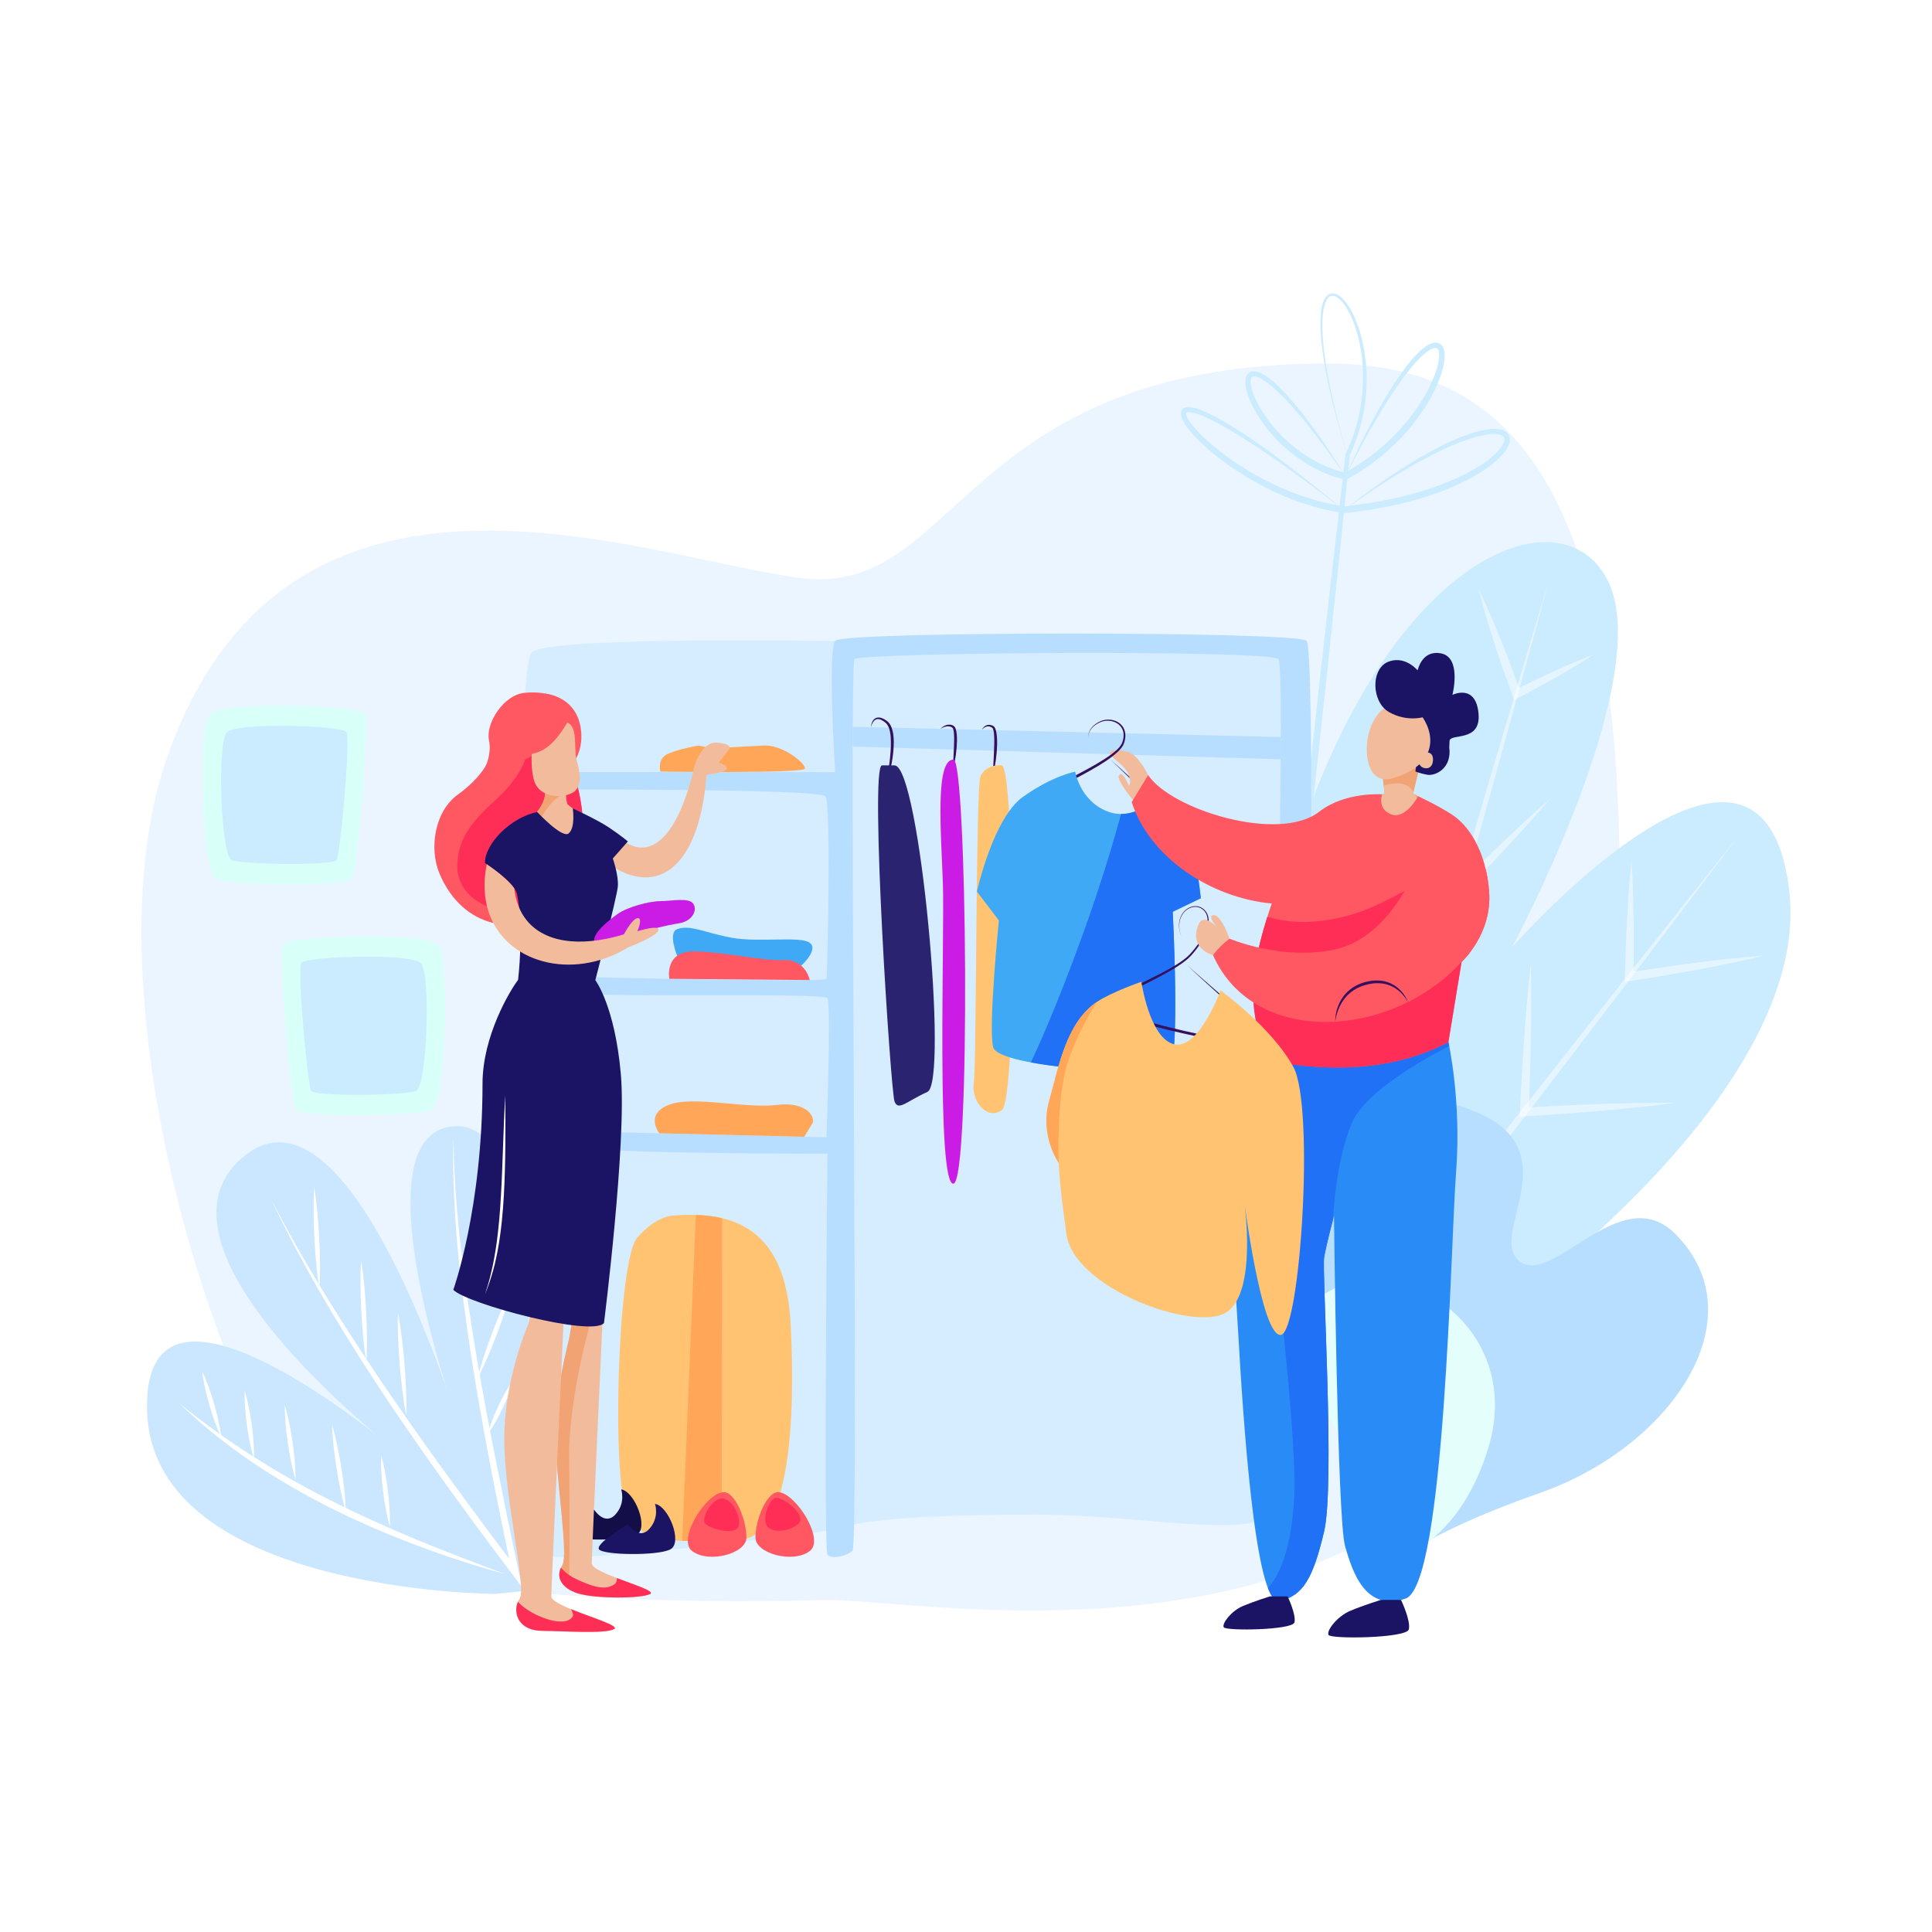 <?xml version="1.0" encoding="utf-8"?>
<!-- Generator: Adobe Illustrator 27.5.0, SVG Export Plug-In . SVG Version: 6.00 Build 0)  -->
<svg version="1.1" id="Слой_1" xmlns="http://www.w3.org/2000/svg" xmlns:xlink="http://www.w3.org/1999/xlink" x="0px" y="0px"
	 viewBox="0 0 2000 2000" style="enable-background:new 0 0 2000 2000;" xml:space="preserve">
<rect style="fill:#FFFFFF;" width="2000" height="2000"/>
<path style="fill:#EAF5FF;" d="M853.673,1656.24c123.124-1.184,760.036,131.372,811.878-497.083
	c51.842-628.456-83.012-782.815-291.012-782.815c-381.157,0-381.217,243.304-545.999,222c-164.783-21.303-531.694-170.892-656,187
	c-91,262,76.622,752.545,188.637,818.823C473.191,1670.442,853.673,1656.24,853.673,1656.24z"/>
<g>
	<path style="fill:#CBE7FF;" d="M512.397,1650.013c0,0-354.109-1.246-360.132-188.895c-6.022-187.647,267.896,48.939,267.896,48.939
		s-281.965-213.331-169.724-311.309c112.241-97.977,225.743,280.591,225.743,280.591s-113.789-313.923-2.307-313.496
		c111.482,0.427,73.923,480.674,73.923,480.674L512.397,1650.013z"/>
	<g>
		<g>
			<path style="fill:#FFFFFF;" d="M469.387,1177.517l0.344,14.253c0.137,4.748,0.159,9.498,0.47,14.24l0.689,14.23
				c0.125,2.371,0.202,4.743,0.366,7.111l0.52,7.104l1.04,14.204c0.153,2.368,0.371,4.732,0.607,7.095l0.678,7.089l1.356,14.175
				l1.618,14.148c4.255,37.732,9.909,75.291,16.206,112.737c6.391,37.432,13.343,74.773,20.805,112.021
				c7.411,37.258,15.113,74.465,23.035,111.633l3.282,15.399l-9.486-12.569c-23.235-30.787-46.216-61.774-68.76-93.085
				c-5.656-7.812-11.194-15.712-16.775-23.579c-5.599-7.854-11.09-15.787-16.597-23.707l-8.244-11.892l-8.151-11.957l-8.107-11.986
				l-7.998-12.062l-7.988-12.066l-7.863-12.151l-7.853-12.155l-7.693-12.26l-7.664-12.275l-7.514-12.371
				c-2.492-4.13-5.036-8.229-7.485-12.385l-7.325-12.482c-2.405-4.183-4.903-8.309-7.231-12.535l-7.079-12.622
				c-4.786-8.375-9.253-16.931-13.846-25.41l-3.415-6.376l-3.303-6.437l-6.601-12.871l-1.635-3.226l-1.567-3.259l-3.135-6.519
				l-6.267-13.03l6.742,12.791l3.37,6.393l1.685,3.196l1.751,3.161l6.952,12.67l3.473,6.334l3.585,6.273
				c4.819,8.342,9.508,16.753,14.516,24.982l7.409,12.4c2.437,4.151,5.045,8.203,7.559,12.31l7.565,12.303
				c2.525,4.098,5.146,8.139,7.714,12.211l7.74,12.192l7.89,12.098l7.891,12.097l8.01,12.018l8.018,12.012l8.144,11.928
				l8.152,11.922l8.262,11.848l8.241,11.861l8.332,11.799c5.565,7.859,11.113,15.729,16.771,23.522
				c5.639,7.807,11.233,15.644,16.949,23.396c22.642,31.165,45.676,62.052,68.944,92.766l-6.204,2.83
				c-7.788-37.216-15.496-74.457-22.665-111.813c-7.11-37.366-13.913-74.806-19.688-112.42
				c-5.848-37.598-10.78-75.356-14.229-113.26l-1.234-14.218l-0.971-14.24l-0.485-7.118c-0.172-2.371-0.326-4.744-0.415-7.122
				l-0.653-14.255l-0.326-7.126c-0.1-2.375-0.112-4.755-0.172-7.132l-0.288-14.263c-0.137-4.752,0.015-9.51,0.051-14.263
				L469.387,1177.517z"/>
		</g>
	</g>
	<g>
		<g>
			<path style="fill:#FFFFFF;" d="M186.142,1453.15c24.784,20.102,50.645,38.658,77.488,55.641l10.141,6.247
				c3.386,2.072,6.703,4.251,10.164,6.201l10.285,6c3.429,1.998,6.836,4.031,10.347,5.89l10.429,5.744
				c3.468,1.928,6.931,3.867,10.476,5.656l10.57,5.484l5.285,2.741c1.759,0.918,3.563,1.751,5.342,2.63l10.676,5.28l5.338,2.643
				c1.777,0.885,3.594,1.688,5.39,2.536l10.802,5.027l5.402,2.514c1.797,0.844,3.628,1.615,5.437,2.438l10.884,4.859
				c3.629,1.618,7.247,3.265,10.923,4.776l10.986,4.638c3.657,1.559,7.293,3.173,10.989,4.639
				c29.405,12.149,59.185,23.442,89.072,34.625c-30.782-8.409-61.17-18.298-91.076-29.544c-7.501-2.747-14.902-5.76-22.333-8.697
				c-3.727-1.442-7.397-3.022-11.08-4.574l-11.047-4.66c-3.703-1.508-7.323-3.204-10.96-4.864l-10.908-4.985
				c-1.813-0.842-3.647-1.638-5.444-2.517l-5.394-2.624l-10.787-5.252c-1.787-0.898-3.597-1.75-5.364-2.687l-5.308-2.8
				l-10.614-5.599c-3.559-1.827-7.037-3.806-10.521-5.773l-10.443-5.915c-3.496-1.943-6.892-4.065-10.307-6.15l-10.24-6.26
				c-3.438-2.044-6.758-4.283-10.102-6.479l-9.998-6.639C234.174,1495.375,209.007,1475.426,186.142,1453.15z"/>
		</g>
	</g>
	<g>
		<g>
			<path style="fill:#FFFFFF;" d="M373.831,1305.114c1.481,8.672,2.469,17.368,3.283,26.073c0.845,8.704,1.44,17.421,1.897,26.145
				c0.444,8.725,0.743,17.457,0.795,26.201c0.081,8.743-0.014,17.496-0.607,26.273c-1.487-8.671-2.477-17.367-3.29-26.073
				c-0.843-8.704-1.44-17.421-1.89-26.145c-0.438-8.726-0.737-17.457-0.787-26.202
				C373.152,1322.644,373.246,1313.892,373.831,1305.114z"/>
		</g>
	</g>
	<g>
		<g>
			<path style="fill:#FFFFFF;" d="M325.273,1229.286c1.48,8.672,2.468,17.368,3.283,26.073c0.845,8.704,1.44,17.421,1.897,26.145
				c0.445,8.725,0.743,17.457,0.794,26.201c0.082,8.743-0.014,17.496-0.606,26.273c-1.487-8.671-2.478-17.367-3.29-26.073
				c-0.843-8.704-1.44-17.421-1.89-26.145c-0.438-8.726-0.737-17.457-0.787-26.202
				C324.594,1246.815,324.687,1238.063,325.273,1229.286z"/>
		</g>
	</g>
	<g>
		<g>
			<path style="fill:#FFFFFF;" d="M411.952,1359.483c1.75,8.724,3.007,17.487,4.092,26.266c1.115,8.775,1.982,17.571,2.71,26.378
				c0.716,8.808,1.285,17.628,1.608,26.468c0.354,8.838,0.53,17.689,0.211,26.582c-1.756-8.724-3.017-17.486-4.1-26.265
				c-1.113-8.775-1.981-17.571-2.702-26.379c-0.708-8.809-1.279-17.628-1.601-26.469
				C411.818,1377.228,411.64,1368.375,411.952,1359.483z"/>
		</g>
	</g>
	<g>
		<g>
			<path style="fill:#FFFFFF;" d="M209.318,1419.712c2.635,5.382,4.791,10.902,6.805,16.464c1.993,5.567,3.798,11.189,5.442,16.858
				c1.645,5.669,3.122,11.386,4.41,17.157c1.271,5.776,2.394,11.596,3.035,17.555c-2.641-5.38-4.799-10.899-6.811-16.462
				c-1.993-5.567-3.798-11.189-5.435-16.86c-1.638-5.67-3.115-11.388-4.404-17.159
				C211.091,1431.487,209.966,1425.669,209.318,1419.712z"/>
		</g>
	</g>
	<g>
		<g>
			<path style="fill:#FFFFFF;" d="M253.27,1439.616c1.824,5.739,3.155,11.545,4.338,17.371c1.163,5.829,2.13,11.685,2.933,17.563
				c0.803,5.878,1.432,11.779,1.868,17.706c0.417,5.931,0.682,11.882,0.45,17.9c-1.831-5.738-3.164-11.544-4.345-17.37
				c-1.162-5.829-2.131-11.685-2.926-17.563c-0.796-5.879-1.426-11.78-1.862-17.708
				C253.31,1451.584,253.043,1445.634,253.27,1439.616z"/>
		</g>
	</g>
	<g>
		<g>
			<path style="fill:#FFFFFF;" d="M294.792,1454.49c1.957,6.28,3.397,12.637,4.718,19.009c1.289,6.378,2.385,12.783,3.314,19.212
				c0.93,6.43,1.688,12.884,2.251,19.365c0.534,6.486,0.944,12.99,0.833,19.569c-1.963-6.28-3.407-12.636-4.725-19.009
				c-1.289-6.377-2.385-12.782-3.307-19.213c-0.923-6.43-1.681-12.884-2.245-19.365
				C295.101,1467.571,294.688,1461.068,294.792,1454.49z"/>
		</g>
	</g>
	<g>
		<g>
			<path style="fill:#FFFFFF;" d="M343.821,1475.381c2.207,7.251,3.897,14.584,5.468,21.937c1.54,7.356,2.887,14.744,4.067,22.158
				c1.182,7.414,2.19,14.855,3.006,22.327c0.787,7.477,1.449,14.974,1.592,22.552c-2.212-7.25-3.906-14.582-5.475-21.935
				c-1.54-7.357-2.886-14.745-4.06-22.16c-1.175-7.415-2.185-14.855-3-22.328C344.636,1490.455,343.971,1482.959,343.821,1475.381z"
				/>
		</g>
	</g>
	<g>
		<g>
			<path style="fill:#FFFFFF;" d="M394.566,1506.821c1.773,5.984,3.053,12.03,4.184,18.093c1.11,6.065,2.026,12.155,2.775,18.265
				c0.751,6.11,1.327,12.241,1.71,18.396c0.364,6.157,0.575,12.332,0.288,18.568c-1.78-5.983-3.061-12.028-4.19-18.092
				c-1.11-6.065-2.026-12.155-2.769-18.266c-0.744-6.11-1.321-12.241-1.703-18.396
				C394.499,1519.232,394.285,1513.057,394.566,1506.821z"/>
		</g>
	</g>
	<g>
		<g>
			<path style="fill:#FFFFFF;" d="M512.214,1243.779c-1.684,7.639-3.859,15.098-6.146,22.516
				c-2.318,7.406-4.819,14.746-7.479,22.028c-2.658,7.282-5.481,14.504-8.487,21.659c-3.034,7.146-6.187,14.247-9.832,21.168
				c1.678-7.641,3.85-15.101,6.14-22.518c2.318-7.407,4.819-14.747,7.485-22.026c2.665-7.28,5.487-14.502,8.494-21.657
				C505.425,1257.805,508.574,1250.702,512.214,1243.779z"/>
		</g>
	</g>
	<g>
		<g>
			<path style="fill:#FFFFFF;" d="M529.353,1334.579c-1.938,8.038-4.336,15.902-6.898,23.705c-2.533,7.813-5.3,15.538-8.196,23.214
				c-2.907,7.672-5.953,15.291-9.228,22.823c-3.247,7.543-6.661,15.022-10.54,22.326c1.932-8.041,4.329-15.905,6.891-23.708
				c2.535-7.813,5.3-15.538,8.203-23.211c2.914-7.669,5.958-15.289,9.235-22.82C522.069,1349.365,525.481,1341.885,529.353,1334.579
				z"/>
		</g>
	</g>
	<g>
		<g>
			<path style="fill:#FFFFFF;" d="M531.04,1429.165c-1.193,4.972-2.836,9.732-4.615,14.429c-1.797,4.688-3.772,9.292-5.899,13.825
				c-2.125,4.534-4.41,8.993-6.871,13.369c-2.479,4.367-5.096,8.67-8.168,12.759c1.187-4.975,2.829-9.735,4.609-14.431
				c1.798-4.688,3.773-9.293,5.905-13.823c2.132-4.53,4.416-8.989,6.877-13.365C525.358,1437.561,527.974,1433.257,531.04,1429.165z
				"/>
		</g>
	</g>
</g>
<g>
	<g>
		<g>
			<path style="fill:#CBEBFF;" d="M1394.688,471.334c-4.318-14.096-8.432-28.26-12.168-42.529
				c-3.743-14.268-7.131-28.637-9.877-43.145c-2.732-14.502-4.962-29.145-5.644-43.958c-0.159-3.702-0.205-7.416-0.072-11.135
				c0.13-3.718,0.44-7.444,1.099-11.149c0.698-3.686,1.63-7.426,3.728-10.818c1.048-1.664,2.493-3.283,4.493-4.188
				c0.987-0.452,2.084-0.7,3.169-0.723c1.087-0.008,2.14,0.192,3.125,0.508c1.976,0.647,3.661,1.747,5.177,2.965
				c1.516,1.225,2.863,2.6,4.104,4.043c2.474,2.897,4.544,6.059,6.404,9.317c3.687,6.539,6.506,13.489,8.789,20.581
				c4.534,14.207,6.934,29.031,7.555,43.902c1.247,29.756-4.796,59.814-17.475,86.832l0.2-0.709l-11.716,113.76l-12.019,113.725
				l-12.291,113.695l-12.524,113.67c-8.413,75.773-17.024,151.525-25.796,227.259l-6.66,56.792l-3.339,28.395l-3.426,28.385
				c-4.594,37.845-9.066,75.702-13.85,113.525c3.501-37.964,7.313-75.894,11.004-113.836l2.787-28.455l2.875-28.445l5.767-56.89
				c7.797-75.841,15.755-151.663,23.911-227.464l12.328-113.691l12.563-113.666l12.834-113.637l13.139-113.603l0.044-0.384
				l0.156-0.324c12.622-26.265,18.819-55.612,17.866-84.8c-0.498-14.576-2.63-29.154-6.896-43.104
				c-2.143-6.961-4.813-13.779-8.291-20.135c-1.751-3.163-3.703-6.219-5.984-8.961c-1.143-1.365-2.373-2.648-3.712-3.756
				c-1.334-1.105-2.788-2.055-4.321-2.574c-0.764-0.255-1.54-0.408-2.301-0.414c-0.758,0.01-1.495,0.167-2.187,0.471
				c-1.392,0.598-2.57,1.811-3.483,3.232c-1.846,2.877-2.825,6.416-3.526,9.933c-0.677,3.548-1.03,7.181-1.204,10.826
				c-0.177,3.647-0.179,7.31-0.068,10.974c0.486,14.664,2.516,29.283,5.057,43.775
				C1379.236,414.396,1386.535,443.004,1394.688,471.334z"/>
		</g>
	</g>
	<g>
		<g>
			<path style="fill:#CBEBFF;" d="M1392.842,492.815c-14.533-20.729-29.374-41.255-45.511-60.663
				c-8.095-9.662-16.436-19.152-25.592-27.667c-4.58-4.222-9.364-8.279-14.494-11.458c-2.543-1.545-5.275-2.933-7.793-3.363
				c-1.244-0.223-2.357-0.133-3.01,0.24c-0.651,0.344-1.158,0.988-1.485,2.102c-0.339,1.07-0.416,2.435-0.368,3.809
				c0.055,1.386,0.258,2.824,0.553,4.264c0.601,2.885,1.526,5.774,2.637,8.607c2.237,5.668,5.136,11.145,8.369,16.406
				c6.52,10.512,14.491,20.162,23.429,28.744c4.473,4.292,9.213,8.295,14.155,12.019c4.938,3.73,10.107,7.146,15.48,10.193
				c10.729,6.124,22.292,10.743,34.269,13.624l-2.465,0.32c25.011-13.55,47.48-31.877,65.492-53.924
				c9.014-10.993,17.021-22.867,23.319-35.561c3.132-6.344,5.854-12.898,7.763-19.609c0.938-3.352,1.685-6.747,2.023-10.092
				c0.165-1.669,0.218-3.326,0.088-4.891c-0.125-1.552-0.459-3.043-1.031-4.072c-0.599-1.043-1.178-1.467-2.18-1.623
				c-1.016-0.152-2.462,0.164-3.873,0.764c-2.869,1.211-5.689,3.291-8.322,5.518c-5.286,4.528-10.027,9.9-14.548,15.413
				c-9.024,11.091-17.076,23.064-24.725,35.264C1419.699,441.599,1406.079,467.116,1392.842,492.815
				c11.779-26.407,24.588-52.39,39.154-77.471c7.367-12.488,15.143-24.776,24.058-36.366c4.498-5.764,9.261-11.369,14.855-16.374
				c2.833-2.468,5.817-4.854,9.585-6.559c1.887-0.81,4.047-1.528,6.648-1.268c1.281,0.134,2.652,0.604,3.784,1.404
				c1.142,0.793,1.995,1.845,2.601,2.898c1.209,2.136,1.616,4.271,1.844,6.298c0.207,2.035,0.171,4.005,0.021,5.934
				c-0.307,3.857-1.073,7.56-2.047,11.173c-1.963,7.222-4.737,14.1-7.92,20.751c-6.412,13.28-14.498,25.647-23.712,37.072
				c-18.517,22.773-41.529,41.898-67.399,55.796l-1.179,0.633l-1.286-0.314c-25.303-6.162-48.437-19.807-66.799-37.928
				c-9.201-9.063-17.357-19.183-24.047-30.271c-3.335-5.549-6.293-11.355-8.563-17.518c-1.133-3.082-2.09-6.259-2.712-9.586
				c-0.304-1.666-0.518-3.375-0.552-5.152c-0.015-1.779,0.077-3.626,0.716-5.576c0.317-0.966,0.76-1.965,1.474-2.889
				c0.697-0.921,1.656-1.739,2.733-2.264c1.072-0.525,2.226-0.796,3.278-0.838c1.054-0.048,2.069,0.028,2.992,0.224
				c3.729,0.767,6.671,2.472,9.489,4.227c5.576,3.6,10.35,7.951,14.943,12.424c9.123,9.014,17.295,18.786,25.105,28.801
				C1365.438,450.184,1379.532,471.274,1392.842,492.815z"/>
		</g>
	</g>
	<g>
		<g>
			<path style="fill:#CBEBFF;" d="M1391.26,528.023c-6.629-5.094-13.281-10.154-19.967-15.17
				c-6.669-5.035-13.351-10.052-20.078-15.004c-13.453-9.907-27.049-19.617-40.867-28.974
				c-13.816-9.351-27.789-18.488-42.242-26.695c-7.227-4.083-14.576-7.968-22.107-11.204c-3.76-1.588-7.604-3.039-11.402-3.885
				c-1.869-0.408-3.813-0.65-5.279-0.435c-0.726,0.102-1.205,0.357-1.311,0.505c-0.073,0.073-0.102,0.143-0.153,0.289
				c-0.048,0.144-0.076,0.39-0.068,0.689c0.031,1.262,0.735,3.084,1.608,4.728c0.885,1.681,1.973,3.341,3.143,4.958
				c2.352,3.235,5.038,6.316,7.848,9.285c5.65,5.924,11.808,11.438,18.197,16.66c12.814,10.422,26.624,19.662,41.027,27.785
				c14.424,8.092,29.447,15.122,44.976,20.725c15.524,5.593,31.563,9.754,47.855,11.985l-0.841-0.014
				c31.69-3.415,63.204-9.48,93.208-20.026c14.98-5.246,29.621-11.58,43.169-19.663c6.739-4.063,13.235-8.565,18.922-13.804
				c2.814-2.625,5.469-5.429,7.523-8.471c1.01-1.516,1.896-3.097,2.418-4.654c0.543-1.556,0.676-3.059,0.332-4.17
				c-0.324-1.102-1.17-2.002-2.55-2.691c-1.341-0.703-3.087-1.08-4.862-1.298c-3.605-0.397-7.479-0.073-11.297,0.519
				c-7.673,1.218-15.279,3.551-22.736,6.225c-14.935,5.408-29.344,12.445-43.397,20.07c-14.083,7.601-27.822,15.885-41.296,24.588
				c-6.736,4.353-13.406,8.815-20.02,13.362C1404.373,518.748,1397.791,523.35,1391.26,528.023
				c6.313-4.966,12.682-9.862,19.118-14.676c6.462-4.775,12.989-9.467,19.591-14.059c13.208-9.172,26.703-17.964,40.635-26.078
				c13.974-8.025,28.334-15.491,43.476-21.398c7.582-2.916,15.368-5.44,23.543-6.9c4.093-0.697,8.288-1.165,12.688-0.77
				c2.196,0.239,4.467,0.629,6.729,1.727c1.122,0.545,2.245,1.263,3.223,2.258c0.976,0.991,1.767,2.262,2.206,3.615
				c0.886,2.748,0.476,5.434-0.236,7.658c-0.723,2.266-1.809,4.228-2.984,6.07c-2.383,3.661-5.255,6.766-8.278,9.637
				c-6.077,5.715-12.812,10.467-19.768,14.767c-13.967,8.523-28.887,15.182-44.155,20.674c-15.294,5.446-30.962,9.713-46.793,13.097
				c-15.839,3.358-31.844,5.869-47.928,7.521l-0.429,0.044l-0.411-0.058c-16.833-2.36-33.316-6.699-49.217-12.483
				c-15.906-5.789-31.254-13.016-45.883-21.455c-14.631-8.436-28.618-17.986-41.643-28.783
				c-6.505-5.408-12.769-11.135-18.547-17.414c-2.883-3.146-5.657-6.418-8.166-9.984c-1.25-1.788-2.438-3.647-3.469-5.682
				c-0.516-1.018-0.989-2.083-1.38-3.24c-0.385-1.157-0.705-2.412-0.73-3.897c-0.004-0.742,0.069-1.553,0.352-2.402
				c0.276-0.841,0.771-1.71,1.449-2.369c1.382-1.355,3.005-1.777,4.328-1.967c2.696-0.313,4.954,0.123,7.148,0.608
				c4.351,1.047,8.331,2.647,12.237,4.364c7.786,3.471,15.147,7.588,22.377,11.884c14.428,8.643,28.3,18.062,41.897,27.835
				c13.577,9.803,26.896,19.936,40.059,30.256c6.577,5.166,13.127,10.364,19.619,15.633
				C1378.399,517.339,1384.843,522.666,1391.26,528.023z"/>
		</g>
	</g>
</g>
<g>
	<path style="fill:#CBEBFF;" d="M1426.054,1438.275c48.205-12.332,455.141-284.743,425.993-517.919
		c-29.146-233.175-286.984,60.536-286.984,60.536s149.098-276.896,99.771-378.91c-49.325-102.014-250.982-21.763-342.973,343.926
		c-91.989,365.689-80.778,512.546-80.778,512.546L1426.054,1438.275z"/>
	<g style="opacity:0.5;">
		<path style="fill:#FFFFFF;" d="M1800.479,864.305c-35.267,46.882-70.746,93.598-106.277,140.273l-53.379,69.95l-53.487,69.867
			l-53.563,69.808l-53.704,69.697l-53.736,69.673l-53.863,69.575l-13.979,18.059l6.242-21.982
			c19.38-68.243,39.029-136.41,58.613-204.596l29.522-102.236l29.643-102.202l29.83-102.148l30.021-102.094
			c20.117-68.032,40.254-136.06,60.816-203.966c-18.472,68.504-37.367,136.887-56.284,205.263l-28.526,102.521l-28.721,102.466
			l-28.908,102.412l-29.026,102.379c-19.449,68.224-38.832,136.467-58.485,204.633l-7.738-3.924l54.013-69.459l54.138-69.361
			l54.172-69.336l54.312-69.227l54.389-69.167l54.496-69.083C1727.393,956.086,1763.829,910.112,1800.479,864.305z"/>
	</g>
	<g style="opacity:0.5;">
		<path style="fill:#FFFFFF;" d="M1688.937,890.648c0.699,10.066,1.09,20.125,1.443,30.183c0.206,5.03,0.267,10.057,0.407,15.085
			c0.138,5.028,0.226,10.056,0.29,15.082c0.136,10.055,0.187,20.106,0.162,30.156c-0.026,10.051-0.113,20.1-0.278,30.148
			l-5.159-4.502c5.797-0.934,11.594-1.871,17.399-2.75c5.801-0.907,11.608-1.776,17.419-2.622
			c11.618-1.711,23.255-3.311,34.906-4.814c5.825-0.756,11.656-1.47,17.49-2.17l17.522-1.969
			c11.697-1.206,23.396-2.409,35.164-3.174c-11.434,2.886-22.936,5.335-34.439,7.781l-17.279,3.508
			c-5.767,1.127-11.535,2.239-17.312,3.308c-11.55,2.15-23.115,4.201-34.697,6.142c-5.79,0.98-11.583,1.938-17.383,2.856
			c-5.794,0.946-11.599,1.836-17.402,2.727l-5.286,0.812l0.127-5.313c0.241-10.046,0.562-20.091,0.941-30.134
			c0.383-10.044,0.841-20.085,1.383-30.125c0.268-5.021,0.559-10.04,0.9-15.058c0.344-5.019,0.608-10.039,1.018-15.057
			C1687.034,910.713,1687.831,900.678,1688.937,890.648z"/>
	</g>
	<g style="opacity:0.5;">
		<path style="fill:#FFFFFF;" d="M1584.681,998.269c0.416,12.785,0.44,25.553,0.483,38.321c-0.058,12.764-0.128,25.527-0.367,38.283
			c-0.234,12.756-0.55,25.509-0.959,38.257c-0.398,12.749-0.896,25.493-1.442,38.236l-4.761-4.686l19.487-1.133l19.494-1.009
			c12.999-0.61,26.001-1.196,39.012-1.626c13.008-0.474,26.028-0.747,39.048-1.024c13.027-0.158,26.052-0.354,39.103-0.128
			c-12.929,1.795-25.882,3.166-38.834,4.576c-12.959,1.289-25.917,2.585-38.888,3.679c-12.969,1.138-25.946,2.119-38.925,3.076
			l-19.474,1.343l-19.481,1.219l-4.99,0.312l0.229-4.997c0.584-12.74,1.215-25.479,1.945-38.213
			c0.72-12.735,1.533-25.466,2.428-38.192c0.89-12.728,1.948-25.447,3.021-38.166
			C1581.981,1023.682,1583.135,1010.967,1584.681,998.269z"/>
	</g>
	<g style="opacity:0.5;">
		<path style="fill:#FFFFFF;" d="M1530.871,610.391c4.293,8.618,8.154,17.393,12.008,26.17c3.806,8.795,7.478,17.639,11.034,26.523
			c3.533,8.893,7.021,17.803,10.352,26.77c3.366,8.955,6.604,17.954,9.801,26.969l-6.201-2.449l10.042-4.959l10.086-4.871
			c6.746-3.205,13.504-6.386,20.315-9.463c6.803-3.092,13.639-6.121,20.54-9.021c6.891-2.92,13.813-5.778,20.853-8.406
			c-6.263,4.152-12.644,8.074-19.055,11.935c-6.401,3.88-12.869,7.632-19.368,11.319c-6.492,3.703-13.037,7.303-19.594,10.879
			l-9.867,5.299l-9.913,5.213l-4.439,2.333l-1.763-4.784c-3.306-8.976-6.568-17.967-9.705-27.004
			c-3.172-9.023-6.186-18.104-9.155-27.201c-2.945-9.105-5.775-18.254-8.472-27.449
			C1535.72,628.979,1533.079,619.762,1530.871,610.391z"/>
	</g>
	<g style="opacity:0.5;">
		<path style="fill:#FFFFFF;" d="M1426.614,778.545c8.054,11.282,15.729,22.791,23.376,34.316
			c7.594,11.557,15.145,23.141,22.514,34.833c7.377,11.688,14.701,23.407,21.894,35.205c7.225,11.779,14.331,23.63,21.399,35.503
			l-6.984-0.838l11.707-11.648l11.773-11.581c7.889-7.682,15.795-15.346,23.784-22.929c3.979-3.805,8.003-7.568,12.031-11.326
			c4.031-3.754,8.023-7.548,12.109-11.249c8.12-7.452,16.284-14.862,24.642-22.081c-7.124,8.438-14.439,16.687-21.799,24.892
			c-3.654,4.127-7.402,8.163-11.11,12.237c-3.712,4.07-7.429,8.136-11.189,12.158c-7.49,8.076-15.063,16.069-22.655,24.045
			l-11.446,11.904l-11.514,11.839l-3.99,4.104l-2.993-4.941c-7.159-11.819-14.281-23.66-21.284-35.572
			c-7.034-11.893-13.938-23.865-20.788-35.869c-6.859-11.999-13.535-24.107-20.169-36.241
			C1439.341,803.139,1432.788,790.955,1426.614,778.545z"/>
	</g>
</g>
<path style="fill:#B8DEFF;" d="M1315.034,1276.82c0,0,67.821-169.557,194.342-132.293c126.521,37.263,28.709,132.438,63.091,160.711
	c34.381,28.271,105.215-84.899,161.882-27.835c86.817,87.427-5.435,220.658-139.542,267.837
	c-134.107,47.18-158.462,79.382-158.462,79.382L1315.034,1276.82z"/>
<path style="fill:#E4FFFB;" d="M1337.519,1392.756c0,0,10.186-67.213,83.854-67.269c73.668-0.057,148.166,73.152,120.158,170.285
	s-90.209,116.031-90.209,116.031L1337.519,1392.756z"/>
<path style="fill:#D6ECFF;" d="M1072.039,1567.842c129,0,254,36,268-23s0-869,0-869s-766.999-29-789.999,0s-5,919,13,933
	s307-26,307-26S882.944,1567.842,1072.039,1567.842z"/>
<path style="fill:#FFC371;" d="M696.54,1258.342c63-5,117,13,122,113s-0.769,221.765-53.385,222.383
	c-52.615,0.617-98.615,9.617-115.615-26.383s-10-263,10-286S696.54,1258.342,696.54,1258.342z"/>
<path style="fill:#FFA658;" d="M706.262,1595.061c12.501,0.369,26.283-0.335,40.822-0.863l0.416-333.102
	c-8.593-2.049-17.693-3.11-27.144-3.41L706.262,1595.061z"/>
<path style="fill:#B8DEFF;" d="M596.231,799.237l268.308,0.104c0,0-8-126,0-136s476.999-10,487.999,0s2,743-12,746s-28,0-28,0
	s20-717,11-727s-432.999-7-438.999,0s5,917-2,923s-22,9-26,4s0-415,0-415s-243,0-248-7s-2-16-2-16l249,6c0,0,5-137,1-144
	s-285,2-282-9s25-13,25-13s255,6,256,2s5-181-1-189s-285-7-285-7l-6.135-15.25L596.231,799.237z"/>
<path style="fill:#FF5862;" d="M585.013,799.139c0,0,21.689-15.428,15.856-47.198c-5.832-31.771-36.756-33.98-36.756-33.98
	l-14.515,21.601L585.013,799.139z"/>
<path style="fill:#FF5862;" d="M503.626,791.268c0,0-7.072,15.023-29.637,31.258c-24.348,17.52-29.902,56.174-18.945,81.994
	c24.47,57.658,79.864,64.109,122.551,39.926c42.688-24.184,24.498-115.021,19.51-133.428c-4.988-18.404,0.07-44.32,0.07-44.32
	L503.626,791.268z"/>
<path style="fill:#FF2E57;" d="M572.698,909.657c42.687-24.184,29.396-80.233,24.407-98.64C592.117,792.613,593,762,593,762
	l-26.022,12.629l-23.247,11.367c0,0-5.154,19.076-31.114,42.449c-25.961,23.375-39.088,41.748-39.2,68.412
	c-0.111,26.451,24.189,47.252,68.403,49.389C550.579,944.198,564.424,914.345,572.698,909.657z"/>
<path style="fill:#F2BC9C;" d="M592.917,803.673c-4.933,7.558-9.066,15.653-5.587,28.865l13.036,10.242l-13.036,41.901
	l-52.144-24.209c0,0,26.072-18.623,28.865-36.315c2.793-17.692,0.931-31.659,0.931-31.659L592.917,803.673z"/>
<path style="fill:#F2A374;" d="M551.086,846.344l5.517,6.68c0,0,5.587-12.105,14.898-22.348c5.523-6.075,11.045-8.547,14.626-9.553
	c0.506-6.997,3.461-12.35,6.79-17.45l-27.934-11.174c0,0,1.862,13.967-0.931,31.659C562.825,831.926,557.11,839.873,551.086,846.344
	z"/>
<path style="fill:#F2BC9C;" d="M584.956,747.455c14.182,1.941,8.69,26.93,11.813,38.698c3.122,11.769,6.245,23.538-0.602,31.772
	c-6.848,8.234-37.01,11.008-43.303-10.021c-6.292-21.029,1.094-57.691,1.094-57.691L584.956,747.455z"/>
<path style="fill:#FF5862;" d="M587.517,747.559c-10.694,17.943-22.792,33.416-43.675,33.41l-44.107,18.857
	c0,0,10.033-16.81,6.453-33.674c-3.58-16.863,14.815-47.197,37.491-49.012C593.831,713.127,587.517,747.559,587.517,747.559z"/>
<path style="fill:#3FA9F5;" d="M701.04,961.842c-9.958,3.72,0,27.586,0,27.586l128.393,10.255c0,0,18.607-16.841,8.607-23.841
	s-52,0-80-5S714.554,956.795,701.04,961.842z"/>
<path style="fill:#FF5862;" d="M801.04,1545.842c16.232-10.076,55,47,37,60s-56,2-56-14S790.469,1552.404,801.04,1545.842z"/>
<path style="fill:#FF2E57;" d="M802.04,1550.842c6.172-3.303,35,18,24,27s-30,9-33,0S795.767,1554.199,802.04,1550.842z"/>
<path style="fill:#FF5862;" d="M753.705,1545.842c-16.232-10.076-55,47-37,60s56,2,56-14S764.276,1552.404,753.705,1545.842z"/>
<path style="fill:#FF2E57;" d="M729.093,1575.297c1.209,6.895,35.761,16.437,36.056,2.227c0.295-14.209-11.428-29.161-20.362-25.969
	S727.865,1568.288,729.093,1575.297z"/>
<path style="fill:#130E47;" d="M643.04,1541.842c14,2,29,40,16,47s-70,6-74,0s30-26,30-26s11,17,22,5
	S643.04,1541.842,643.04,1541.842z"/>
<path style="fill:#1B1464;" d="M678.04,1556.842c14,2,29,40,16,47s-70,6-74,0s30-26,30-26s11,17,22,5
	S678.04,1556.842,678.04,1556.842z"/>
<path style="fill:#F2BC9C;" d="M589.083,1386.052c0,0-15.393,62.626-14.891,88.1c1.149,58.374,14.87,135.74,7.765,146.582
	c-7.104,10.842-1.542,23.165,16.478,28.775c18.021,5.609,65.907,5.375,74.641,0.56c8.734-4.814-60.566-21.092-60.506-31.59
	c0.061-10.499,11.359-255.42,11.359-255.42l-32.021,12.209L589.083,1386.052z"/>
<path style="fill:#F2A374;" d="M589.128,1639.699c0,0,1.245-58.502,0-126.962c-1.245-68.459,25.65-156.408,25.65-156.408
	l-10.526-2.005l-10.343,3.943l-4.826,27.784c0,0-15.393,62.626-14.891,88.1c1.149,58.374,14.87,135.74,7.765,146.582
	c-5.251,8.013-3.574,16.831,4.927,23.154l8.249,4.464c1.05,0.411,2.15,0.799,3.302,1.157c1.223,0.381,2.594,0.732,4.072,1.06
	L589.128,1639.699z"/>
<path style="fill:#F2BC9C;" d="M546.83,1370.922c0,0-24.99,56.577-24.803,119.259c0.187,62.683,23.444,153.127,15.816,164.767
	c-7.628,11.641-3.495,33.208,23.901,33.295c20.263,0.065,64.547,3.369,73.924-1.8c9.377-5.169-65.024-22.646-64.959-33.916
	c0.065-11.271,13.822-308.984,13.822-308.984l-34.668,15.803L546.83,1370.922z"/>
<path style="fill:#FF2E57;" d="M591.137,1665.812c1.585,2.97,2.646,5.936,1.726,7.495c-7.975,13.501-44.736-1.245-56.687-15.209
	c-5.087,11.986,0.488,30.065,25.569,30.145c20.263,0.065,64.547,3.369,73.924-1.8
	C641.772,1683.078,612.384,1674.499,591.137,1665.812z"/>
<path style="fill:#FF2E57;" d="M638.639,1633.624c0.035,2.481-0.5,4.792-2.211,6.075c-9.957,7.468-23.649,2.489-39.831-4.979
	c-7.123-3.287-12.314-7.78-15.896-11.78c-5.039,10.264,0.926,21.337,17.735,26.569c18.021,5.609,65.907,5.375,74.641,0.56
	C678.11,1647.294,657.227,1640.713,638.639,1633.624z"/>
<g>
	<path style="fill:#FFFFFF;" d="M567.448,1054.845c-1.808,6.839-4.241,13.534-7.415,19.921c-0.831,1.576-1.647,3.165-2.528,4.72
		c-0.945,1.517-1.849,3.063-2.832,4.561c-1.042,1.459-2.053,2.943-3.169,4.35l-1.715,2.081c-0.574,0.692-1.129,1.401-1.769,2.036
		c-2.471,2.616-5.106,5.094-7.976,7.271c-1.472,1.041-2.867,2.185-4.441,3.068c-1.542,0.927-3.039,1.929-4.689,2.653
		c-6.399,3.258-13.335,5.315-20.349,6.221c6.75-2.128,13.255-4.754,19.224-8.274c5.958-3.521,11.371-7.88,16.025-12.971
		c4.706-5.048,8.657-10.792,12.162-16.818C561.469,1067.619,564.472,1061.263,567.448,1054.845z"/>
</g>
<path style="fill:#FFA658;" d="M736.755,774.693c0,0,34.176-1.89,53.907-2.928c19.73-1.039,43.614,18.691,42.576,23.884
	c-1.039,5.192-149.536,3.115-149.536,3.115s-4.154-13.5,8.308-18.692c12.461-5.191,31.153-8.307,31.153-8.307L736.755,774.693z"/>
<path style="fill:#F2BC9C;" d="M636.412,862.198c30.531,33.402,63.906,12.487,82.598-69.549c0,0,7.269-24.923,22.846-23.884
	c15.577,1.038,13.499,6.23,13.499,6.23l-11.423,14.537c0,0,9.346,2.078,8.308,6.231c-1.039,4.153-20.768,6.231-20.768,6.231
	c-8.308,104.882-57.451,125.764-103.844,90.345L636.412,862.198z"/>
<path style="fill:#1B1464;" d="M616.273,1014.655c0,0,22.258-85.451,23.297-96.874c1.038-11.423-5.192-29.076-5.192-29.076
	l15.577-17.654c0,0-7.269-6.23-19.731-14.537c-12.461-8.309-37.306-19.586-37.306-19.586s3.038,19.586-4.232,25.816
	c-6.628,5.681-32.654-22.211-32.654-22.211c-28.095,6.115-54.056,33.114-54.056,52.845c0,0,30.652,19.835,33.231,32.191
	c7.472,35.817,1.114,88.793,1.114,88.793c-8.369,10.966-36.814,58.204-36.814,107.371c0,129.563-30.241,213.501-30.241,213.501
	c13.993,14.504,143.721,49.019,155.961,34.36c0,0,23.682-186.677,17.459-257.625
	C636.461,1041.021,616.273,1014.655,616.273,1014.655z"/>
<path style="fill:#CB1CE6;" d="M639.05,946.338c10.264-7.438,33.23-13.5,44.653-13.5c11.423,0,30.115-4.152,34.269,3.116
	s-2.077,17.653-14.538,19.729c-12.461,2.078-37.384,7.27-46.73,13.5c-9.346,6.231-34.269,15.577-40.499,7.27
	C609.974,968.146,631.398,951.884,639.05,946.338z"/>
<path style="fill:#F2BC9C;" d="M681.63,962.952c-1.04,6.229-31.16,17.65-31.16,17.65c-9.32,5.721-19.01,10.03-28.78,12.99
	c-29.83,9.051-60.37,5.54-83.19-8.519c-26.89-16.561-43.05-47.78-34.61-90.41c5.53,3.74,21.6,15.09,28.4,24.84
	c0.83,7.45,2.56,14.13,5.09,20.04c13,30.521,47.11,40.81,89.8,32.38c6.06-1.199,12.29-2.77,18.66-4.72
	c2.94-5.33,9.33-15.931,13.98-16.71c6.23-1.04,0,13.5,0,13.5S682.66,956.723,681.63,962.952z"/>
<path style="fill:#FF5862;" d="M692.886,1013.262c0,0-5.846-29.42,27.154-28.42s68,10,91,9s27.207,20.707,27.207,20.707
	L692.886,1013.262z"/>
<path style="fill:#FFA658;" d="M682.584,1173.175c0,0-15.544-19.333,9.456-29.333s79,4,112,0s40,14,37,19s-8.52,13.945-8.52,13.945
	L682.584,1173.175z"/>
<polygon style="fill:#B8DEFF;" points="882.718,752.321 1325.848,763.005 1325.848,786.021 882.718,772.812 "/>
<g>
	<path style="fill:#35105F;" d="M917.54,811.342c1.206-7.294,2.336-14.563,3.243-21.842c0.418-3.643,0.848-7.277,1.09-10.92
		c0.271-3.639,0.453-7.278,0.376-10.896c-0.034-3.611-0.278-7.229-1.052-10.669c-0.336-1.738-0.908-3.38-1.591-4.946
		c-0.774-1.519-1.713-2.858-2.973-3.943c-1.363-1.14-2.825-2.152-4.372-2.877c-0.773-0.368-1.572-0.631-2.382-0.791
		c-0.808-0.127-1.622-0.111-2.396,0.098c-1.571,0.389-2.879,1.662-3.811,3.17c-0.931,1.521-1.594,3.258-2.016,5.053
		c0.11-1.846,0.498-3.701,1.282-5.444c0.77-1.719,2.097-3.411,4.081-4.176c0.976-0.376,2.041-0.48,3.063-0.41
		c1.016,0.102,2.002,0.34,2.93,0.684c1.865,0.682,3.509,1.727,5.053,2.843c1.642,1.209,2.948,2.863,3.888,4.609
		c0.868,1.775,1.57,3.612,2.01,5.482c0.929,3.741,1.197,7.526,1.284,11.276c0.052,7.51-0.813,14.922-2.158,22.213
		C921.733,797.143,919.952,804.345,917.54,811.342z"/>
</g>
<g>
	<path style="fill:#35105F;" d="M986.54,796.342c0.087-4.94,0.342-9.834,0.593-14.718c0.095-2.444,0.265-4.878,0.339-7.313
		c0.106-2.433,0.213-4.86,0.22-7.28c0.057-2.417,0.033-4.832-0.134-7.198c-0.073-1.181-0.187-2.358-0.413-3.466
		c-0.217-1.082-0.535-2.242-1.024-2.83c-0.129-0.235-0.714-0.542-1.132-0.826c-0.485-0.2-0.959-0.461-1.486-0.573
		c-1.031-0.302-2.165-0.364-3.301-0.194c-2.289,0.292-4.56,1.281-6.655,2.567c1.692-1.807,3.845-3.242,6.352-4.009
		c1.254-0.373,2.63-0.492,3.995-0.291c0.696,0.053,1.346,0.32,2.009,0.537c0.627,0.35,1.217,0.495,1.923,1.185
		c1.187,1.243,1.523,2.571,1.879,3.839c0.337,1.279,0.529,2.543,0.682,3.802c0.266,2.52,0.311,5.016,0.302,7.501
		c-0.109,4.969-0.533,9.891-1.235,14.771C988.761,786.727,987.856,791.574,986.54,796.342z"/>
</g>
<g>
	<path style="fill:#35105F;" d="M1027.898,802.57c0.119-5.379,0.399-10.713,0.674-16.038l0.378-7.978
		c0.121-2.654,0.24-5.305,0.268-7.951c0.078-2.643,0.079-5.285-0.038-7.897c-0.095-2.596-0.323-5.244-1.017-7.543
		c-0.185-0.559-0.419-1.086-0.702-1.47c-0.139-0.206-0.293-0.329-0.438-0.451l-0.789-0.444c-1.061-0.563-2.222-0.926-3.418-0.897
		c-2.418,0.018-4.772,1.599-6.472,3.641c0.583-1.216,1.417-2.332,2.477-3.249c1.049-0.921,2.381-1.616,3.854-1.858
		c1.479-0.233,3,0.048,4.365,0.57l1.013,0.434c0.414,0.238,0.79,0.535,1.064,0.859c0.572,0.646,0.93,1.339,1.229,2.021
		c0.591,1.37,0.909,2.744,1.149,4.115c0.238,1.369,0.399,2.734,0.52,4.096c0.209,2.725,0.229,5.435,0.199,8.135
		c-0.146,5.398-0.593,10.76-1.32,16.08C1030.177,792.066,1029.247,797.358,1027.898,802.57z"/>
</g>
<path style="fill:#2A2370;" d="M926.04,792.342c26,0,56,328,34,338s-30,20-34,10s-26-348-13-348S926.04,792.342,926.04,792.342z"/>
<path style="fill:#CB1CE6;" d="M987.04,786.342c14.036,0,18,437,0,439c-18,2-9-258-11-312S968.04,786.342,987.04,786.342z"/>
<path style="fill:#FFC371;" d="M1037.039,792.342c13.504,1.627,16,346,0,357c-16,11-32-11-29-28s2-308,7-318
	S1030.935,791.606,1037.039,792.342z"/>
<g>
	<g>
		<path style="fill:#35105F;" d="M1149.039,785.842c7.917,6.977,15.715,14.091,23.425,21.299
			c7.703,7.217,15.37,14.478,22.794,21.996c3.712,3.759,7.381,7.563,10.951,11.473c3.553,3.927,7.075,7.882,10.157,12.301
			c0.761,1.116,1.49,2.264,2.099,3.553c0.296,0.652,0.575,1.332,0.699,2.184c0.052,0.426,0.073,0.926-0.137,1.494
			c-0.191,0.574-0.752,1.097-1.229,1.293c-0.899,0.382-1.588,0.42-2.307,0.498c-0.707,0.059-1.394,0.074-2.076,0.072
			c-1.361-0.004-2.701-0.076-4.035-0.172c-5.329-0.404-10.563-1.213-15.795-2.033c-20.881-3.473-41.503-8.111-61.973-13.346
			c-5.12-1.299-10.222-2.672-15.302-4.123c-5.084-1.438-10.155-2.921-15.206-4.475c-5.056-1.537-10.074-3.209-15.033-5.053
			c-2.479-0.924-4.945-1.884-7.366-2.961c-1.21-0.535-2.404-1.117-3.556-1.779c-0.573-0.334-1.14-0.685-1.662-1.1
			c-0.26-0.208-0.511-0.432-0.718-0.695c-0.199-0.252-0.381-0.609-0.231-0.926c-0.123,0.326,0.077,0.646,0.287,0.879
			c0.219,0.24,0.48,0.44,0.75,0.624c0.54,0.367,1.123,0.672,1.712,0.958c1.184,0.567,2.406,1.051,3.632,1.525
			c2.457,0.934,4.959,1.752,7.473,2.533c5.033,1.547,10.115,2.935,15.192,4.337c10.163,2.779,20.429,5.183,30.669,7.668
			c10.257,2.415,20.524,4.792,30.826,7c10.292,2.247,20.617,4.347,30.967,6.213c5.174,0.923,10.371,1.753,15.551,2.32
			c1.293,0.136,2.586,0.248,3.861,0.296c0.637,0.021,1.271,0.027,1.879-0.002c0.589-0.026,1.24-0.109,1.561-0.242
			c0.129-0.064,0.076-0.037,0.114-0.086c0.027-0.049,0.053-0.23,0.022-0.455c-0.054-0.457-0.25-1.025-0.496-1.572
			c-0.5-1.105-1.169-2.207-1.879-3.278c-2.893-4.286-6.343-8.29-9.807-12.231c-3.489-3.934-7.089-7.779-10.734-11.582
			C1179.539,815.021,1164.346,800.367,1149.039,785.842z"/>
	</g>
</g>
<path style="fill:#F2BC9C;" d="M1188.539,802.342c0,0-10-21-21-24s-20.389-2.165-18.194,2.418
	c2.194,4.582,16.194,12.582,19.194,21.582s0,11,0,11s-6-16-10-11s17,29,17,29L1188.539,802.342z"/>
<g>
	<path style="fill:#35105F;" d="M1221.539,860.342c-0.731,0.41-1.596,0.465-2.415,0.545c-0.83,0.059-1.663,0.063-2.494,0.051
		c-1.663-0.029-3.323-0.138-4.979-0.276c-3.311-0.294-6.607-0.719-9.896-1.177c-6.579-0.93-13.129-2.039-19.664-3.219
		c-13.056-2.447-26.046-5.219-38.994-8.178c-12.953-2.947-25.828-6.227-38.631-9.842c-6.396-1.832-12.762-3.769-19.061-6.076
		c-1.574-0.584-3.142-1.196-4.703-1.889c-0.78-0.348-1.559-0.714-2.338-1.133c-0.784-0.436-1.553-0.85-2.389-1.621
		c-0.213-0.217-0.432-0.433-0.654-0.829c-0.105-0.169-0.211-0.45-0.273-0.731c-0.054-0.335-0.05-0.693,0.074-1.051
		c0.067-0.217,0.095-0.227,0.14-0.323l0.13-0.235c0.091-0.17,0.179-0.283,0.266-0.393c0.179-0.242,0.357-0.44,0.532-0.611
		c0.705-0.711,1.407-1.236,2.116-1.756c1.418-1.007,2.855-1.89,4.304-2.748c5.81-3.37,11.733-6.356,17.633-9.404
		c5.906-3.027,11.8-6.057,17.66-9.139c5.86-3.08,11.678-6.232,17.372-9.576c2.848-1.669,5.658-3.397,8.419-5.19
		c2.768-1.781,5.474-3.65,8.063-5.649c2.572-2.009,5.063-4.145,7.135-6.577c1.025-1.217,1.935-2.523,2.538-3.908
		c0.58-1.434,1.084-3.006,1.371-4.557c0.647-3.109,0.522-6.375-0.628-9.287c-1.133-2.919-3.344-5.367-6.076-6.975
		c-5.482-3.26-12.761-3.339-18.523-0.303c-2.92,1.446-5.674,3.367-7.686,5.963c-1.042,1.266-1.851,2.719-2.442,4.253
		c-0.585,1.536-0.944,3.181-0.905,4.841c-0.115-1.658,0.17-3.332,0.691-4.916c0.529-1.582,1.287-3.105,2.294-4.451
		c1.969-2.739,4.739-4.809,7.684-6.396c5.867-3.338,13.528-3.604,19.621-0.265c3.027,1.666,5.561,4.357,6.906,7.61
		c1.363,3.247,1.559,6.89,0.928,10.27c-0.288,1.717-0.763,3.333-1.392,4.983c-0.69,1.674-1.681,3.133-2.76,4.474
		c-2.182,2.669-4.718,4.924-7.323,7.049c-5.243,4.218-10.861,7.854-16.571,11.29c-5.713,3.437-11.531,6.669-17.382,9.824
		c-5.854,3.151-11.764,6.182-17.65,9.236c-5.877,3.061-11.795,6.078-17.456,9.383c-1.408,0.827-2.801,1.68-4.091,2.588
		c-0.632,0.456-1.256,0.938-1.72,1.404c-0.124,0.119-0.221,0.229-0.287,0.322c-0.045,0.052-0.084,0.101-0.084,0.119l-0.023,0.036
		c0,0-0.042,0.069,0.011-0.044c0.048-0.159,0.062-0.309,0.028-0.438c-0.003-0.082-0.055-0.161-0.045-0.156
		c-0.026-0.029,0.044,0.061,0.121,0.137c0.38,0.363,1.063,0.787,1.729,1.147c0.68,0.369,1.401,0.713,2.135,1.043
		c1.47,0.658,2.99,1.26,4.523,1.835c6.151,2.289,12.492,4.208,18.829,6.099c12.689,3.763,25.531,7.062,38.376,10.328
		c12.857,3.226,25.771,6.238,38.742,8.978c6.479,1.397,12.976,2.724,19.503,3.872c3.264,0.57,6.535,1.098,9.821,1.51
		c1.642,0.213,3.288,0.396,4.94,0.5c0.825,0.05,1.652,0.082,2.479,0.06C1219.936,860.732,1220.792,860.717,1221.539,860.342z"/>
</g>
<path style="fill:#3FA9F5;" d="M1113.039,798.842c0,0,5,30,33,41s51-14,51-14s29,24,36,48s10,56,10,56l-29,14c0,0,8,156-4,163
	s-177-1-182-23c-5-22,6-131,6-131l-22.744-29.863c0,0,16.744-76.137,47.744-98.137S1113.039,798.842,1113.039,798.842z"/>
<path style="fill:#2071F5;" d="M1233.039,873.842c-1.49-5.109-3.982-10.217-6.976-15.096l-34.232-28.21
	c-6.237,4.975-17.584,12.105-31.287,12.089c-7.59,27.922-20.724,72.548-40.005,125.717
	c-26.396,72.789-46.391,116.781-53.338,131.476c50.973,9.472,134.434,11.928,142.838,7.024c12-7,4-163,4-163l29-14
	C1243.039,929.842,1240.039,897.842,1233.039,873.842z"/>
<polygon style="fill:#F2A374;" points="1431.054,802.051 1433.331,821.408 1403.727,831.656 1439.024,860.121 1477.737,851.012 
	1473.183,827.102 1462.936,821.408 1470.905,788.388 1443.578,788.388 "/>
<path style="fill:#F2BC9C;" d="M1473.752,848.166l-35.061,11.686l-8.896-7.174l-8.757-27.016l12.293-4.255l-0.949-8.068
	c4.724-1.535,17.249-4.787,25.43,0.667c1.998,1.333,3.821,3.45,5.465,5.987l-0.341,1.414l1.783,0.99
	C1470.582,832.961,1473.752,848.166,1473.752,848.166z"/>
<path style="fill:#F2BC9C;" d="M1416.252,762.199c6.033-30.166,29.923-40.934,44.406-31.881c11.842,7.4,25.599,29.233,17.523,48.613
	c2.69,0.537,5.249,2.322,5.249,7.179c0,10.248-7.971,10.248-11.387,7.971c-1.147-0.765-2.033-1.787-2.71-2.808
	c-5.995,5.531-14.703,10.443-26.895,14.193C1417.887,813.021,1411.697,784.973,1416.252,762.199z"/>
<path style="fill:#298BF5;" d="M1499.371,1078.737c0,0,13.663,60.347,7.971,134.357c-5.693,74.011-11.387,428.123-52.377,441.786
	c-40.99,13.664-54.654-26.188-62.625-54.653c-7.97-28.466-11.386-341.588-11.386-341.588s-7.971,29.604-10.248,43.268
	c-2.276,13.664,11.387,235.695,0,283.518c-11.386,47.822-21.634,67.18-46.684,71.733c-25.05,4.555-37.574-195.843-42.129-275.547
	s-10.247-116.14,0-174.21c10.248-58.069,43.268-146.882,43.268-146.882L1499.371,1078.737z"/>
<path style="fill:#2071F5;" d="M1312.489,1643.774c7.209-7.231,24.771-31.516,27.475-98.201
	c2.694-66.459-28.613-334.69-41.961-403.2l0.003-0.009c0.793-2.682,1.593-5.348,2.396-7.988c0.005-0.017,0.011-0.034,0.016-0.051
	c9.246-30.418,18.836-57.515,22.825-68.55c0.01-0.026,0.02-0.054,0.028-0.079c0.341-0.943,0.642-1.77,0.896-2.467
	c0.001-0.001,0.001-0.002,0.002-0.004c0.116-0.318,0.22-0.602,0.316-0.866c0.02-0.052,0.04-0.108,0.058-0.158
	c0.188-0.511,0.334-0.909,0.437-1.188c0.013-0.034,0.023-0.063,0.035-0.094c0.043-0.116,0.08-0.217,0.104-0.281
	c0.002-0.004,0.004-0.01,0.005-0.014c0.024-0.065,0.039-0.104,0.039-0.104l174.21,18.218c0,0,0.005,0.022,0.015,0.063
	c0,0.002,0.001,0.006,0.001,0.008c0.008,0.034,0.021,0.091,0.034,0.152c0.005,0.021,0.011,0.049,0.016,0.073
	c0.078,0.358,0.224,1.035,0.425,2.022c0.001,0.001,0.001,0.003,0.002,0.004c0.049,0.242,0.102,0.506,0.158,0.784
	c0.004,0.02,0.008,0.04,0.012,0.06c0.058,0.287,0.117,0.591,0.181,0.914c-23.013,11.7-87.092,46.695-101.042,80.177
	c-17.079,40.991-19.2,99.347-19.2,99.347l0,0c-0.034,0.129-0.07,0.269-0.105,0.403c-0.047,0.178-0.094,0.356-0.144,0.544
	c-0.039,0.152-0.08,0.309-0.121,0.466c-0.051,0.193-0.103,0.392-0.155,0.594c-0.042,0.159-0.083,0.318-0.126,0.483
	c-0.062,0.234-0.125,0.477-0.188,0.722c-0.039,0.149-0.076,0.294-0.116,0.447c-0.098,0.379-0.199,0.771-0.303,1.17
	c-0.032,0.125-0.065,0.253-0.098,0.379c-0.083,0.321-0.167,0.646-0.252,0.979c-0.035,0.135-0.069,0.27-0.104,0.406
	c-0.086,0.334-0.173,0.674-0.261,1.02c-0.035,0.139-0.07,0.275-0.106,0.416c-0.119,0.468-0.24,0.942-0.363,1.427
	c-0.017,0.064-0.033,0.131-0.05,0.196c-0.107,0.425-0.216,0.855-0.326,1.291c-0.042,0.166-0.084,0.333-0.126,0.5
	c-0.089,0.356-0.18,0.715-0.271,1.078c-0.04,0.16-0.08,0.32-0.12,0.482c-0.104,0.412-0.207,0.828-0.311,1.247
	c-0.031,0.123-0.062,0.245-0.092,0.369c-0.133,0.535-0.266,1.073-0.399,1.616c-0.021,0.088-0.043,0.177-0.064,0.265
	c-0.11,0.45-0.221,0.901-0.332,1.355c-0.04,0.164-0.08,0.329-0.119,0.493c-0.098,0.398-0.193,0.796-0.29,1.195
	c-0.04,0.168-0.081,0.335-0.121,0.503c-0.123,0.512-0.246,1.024-0.368,1.537c-0.008,0.034-0.016,0.068-0.024,0.103
	c-0.131,0.552-0.261,1.103-0.391,1.653c-0.034,0.146-0.067,0.291-0.102,0.437c-0.097,0.41-0.191,0.818-0.286,1.226
	c-0.039,0.168-0.077,0.335-0.116,0.503c-0.096,0.417-0.19,0.831-0.285,1.244c-0.029,0.131-0.06,0.262-0.089,0.392
	c-0.124,0.543-0.245,1.082-0.364,1.615c-0.014,0.063-0.027,0.125-0.041,0.188c-0.103,0.459-0.202,0.913-0.301,1.364
	c-0.035,0.159-0.069,0.317-0.104,0.477c-0.08,0.366-0.158,0.729-0.234,1.089c-0.035,0.163-0.069,0.326-0.104,0.487
	c-0.084,0.401-0.167,0.797-0.248,1.188c-0.02,0.094-0.04,0.189-0.059,0.282c-0.1,0.483-0.195,0.956-0.288,1.422
	c-0.022,0.115-0.044,0.229-0.067,0.343c-0.067,0.344-0.133,0.682-0.196,1.014c-0.029,0.152-0.058,0.303-0.086,0.453
	c-0.058,0.305-0.112,0.603-0.165,0.897c-0.024,0.133-0.05,0.269-0.073,0.4c-0.073,0.412-0.144,0.816-0.209,1.204
	c-2.276,13.664,11.387,235.695,0,283.518c-11.386,47.822-21.634,67.18-46.684,71.733
	C1319.835,1657.92,1315.998,1652.947,1312.489,1643.774z"/>
<path style="fill:#FF5862;" d="M1468.059,824.254c0,0-13.094,24.48-27.896,18.788c-14.802-5.693-9.415-20.739-9.415-20.739
	s-38.208-2.961-65.208,18.039c-41.591,32.349-153-2-177-38l-17,28c18.328,57.102,81.359,99.038,145,105
	c-29.434,84.412-20.245,119.435-3.902,162.752c69.968,12.903,133.16,8.826,186.734-19.356l13.663-83.12
	c0,0,31.882-28.465,28.466-72.871c-3.416-44.406-22.772-69.457-38.713-79.704C1486.846,832.794,1468.059,824.254,1468.059,824.254z"
	/>
<path style="fill:#FF2E57;" d="M1513.172,995.492c0.024-0.023,0.063-0.059,0.095-0.089c0.17-0.158,0.43-0.405,0.773-0.743
	c0.029-0.028,0.06-0.059,0.09-0.088c0.396-0.393,0.89-0.891,1.465-1.498c0.003-0.002,0.006-0.005,0.009-0.008
	c0.789-0.831,1.729-1.861,2.776-3.078c0.021-0.024,0.043-0.05,0.063-0.074c0.744-0.866,1.542-1.829,2.377-2.881
	c0.086-0.109,0.174-0.221,0.262-0.332c0.257-0.326,0.515-0.656,0.777-0.999l-55.509-70.927c0,0-37.458,24.051-70.595,33.02
	c-36.596,9.906-63.063,7.31-83.813,1.316c-23.776,74.598-14.73,108.101,0.693,148.982l0,0c8.746,1.613,17.386,2.961,25.915,4.029
	c2.132,0.267,4.257,0.517,6.375,0.748c4.236,0.464,8.444,0.857,12.624,1.178c2.09,0.161,4.172,0.303,6.247,0.428
	c4.15,0.248,8.271,0.422,12.362,0.521c45,1.097,86.379-6.885,123.211-26.261l13.663-83.12c0,0,0.033-0.029,0.054-0.048
	C1513.107,995.551,1513.14,995.521,1513.172,995.492z"/>
<path style="fill:#1B1464;" d="M1450.341,1656.22c0,0,10.317,21.435,8.04,30.543c-2.277,9.109-80.843,10.248-83.12,5.693
	s9.109-19.356,22.772-25.05c13.664-5.693,31.354-11.187,31.354-11.187H1450.341z"/>
<path style="fill:#1B1464;" d="M1332.92,1652.604c0,0,9.089,18.882,7.083,26.906c-2.007,8.024-71.218,9.027-73.224,5.016
	c-2.006-4.013,8.024-17.052,20.061-22.067c12.037-5.016,27.622-9.854,27.622-9.854H1332.92z"/>
<g>
	<g>
		<path style="fill:#35105F;" d="M1229.039,998.842c0.778,1.018,1.736,1.877,2.654,2.765c0.93,0.878,1.877,1.738,2.827,2.594
			l5.755,5.079l11.575,10.088c7.722,6.72,15.433,13.457,23.047,20.309c7.606,6.861,15.105,13.85,22.274,21.211
			c3.552,3.717,7.09,7.45,10.097,11.77c0.733,1.101,1.442,2.228,1.953,3.58c0.23,0.696,0.484,1.405,0.313,2.453
			c-0.124,0.573-0.475,1.054-0.827,1.356c-0.357,0.315-0.723,0.515-1.076,0.677c-1.418,0.605-2.749,0.758-4.076,0.902
			c-1.325,0.123-2.635,0.162-3.938,0.164c-5.207-0.02-10.332-0.521-15.441-1.101c-5.109-0.587-10.188-1.348-15.251-2.179
			c-10.127-1.664-20.195-3.607-30.23-5.705c-20.061-4.236-40.009-8.991-59.739-14.648c-4.926-1.443-9.835-2.95-14.713-4.583
			c-4.876-1.651-9.73-3.355-14.484-5.562c-1.188-0.563-2.366-1.159-3.533-1.889c-0.584-0.369-1.165-0.766-1.746-1.291
			c-0.289-0.268-0.584-0.568-0.863-0.992c-0.139-0.215-0.275-0.472-0.373-0.796c-0.107-0.313-0.118-0.784-0.092-0.982
			c0.098-1.036,0.527-1.803,0.954-2.437c0.438-0.643,0.924-1.166,1.42-1.661c0.997-0.979,2.052-1.799,3.123-2.575
			c4.304-3.05,8.847-5.47,13.393-7.879c9.116-4.75,18.366-9.13,27.515-13.695c9.147-4.554,18.287-9.136,26.977-14.431
			c4.325-2.66,8.57-5.483,12.357-8.788c0.941-0.828,1.85-1.689,2.699-2.596c0.84-0.929,1.709-1.874,2.526-2.84
			c1.663-1.919,3.261-3.894,4.771-5.932c3.023-4.068,5.735-8.381,7.828-12.977c1.049-2.293,1.934-4.664,2.535-7.102
			c0.61-2.432,0.945-4.941,0.802-7.426c-0.125-2.481-0.784-4.945-2.108-7.033c-1.325-2.078-3.246-3.822-5.499-4.848
			c-2.253-1.039-4.828-1.328-7.289-0.91c-2.466,0.42-4.81,1.503-6.81,3.028c-4.032,3.06-6.579,7.858-7.315,12.876
			c-0.768,5.048,0.163,10.25,2.011,15.004c-1.939-4.716-2.985-9.918-2.311-15.047c0.641-5.095,3.14-10.065,7.267-13.283
			c2.043-1.605,4.459-2.772,7.04-3.25c2.574-0.478,5.313-0.217,7.732,0.857c2.43,1.063,4.471,2.881,5.945,5.072
			c1.478,2.211,2.241,4.84,2.435,7.456c0.213,2.625-0.078,5.258-0.652,7.798c-0.565,2.547-1.421,5.014-2.443,7.397
			c-2.058,4.77-4.784,9.2-7.796,13.39c-1.507,2.098-3.103,4.127-4.763,6.1c-0.821,1-1.671,1.951-2.534,2.933
			c-0.887,0.975-1.825,1.89-2.792,2.765c-3.884,3.486-8.159,6.412-12.505,9.174c-17.479,10.929-36.311,19.207-54.366,28.692
			c-4.481,2.397-8.984,4.84-13.022,7.734c-0.997,0.729-1.962,1.493-2.787,2.314c-0.407,0.408-0.79,0.833-1.069,1.253
			c-0.29,0.415-0.456,0.834-0.47,1.08c-0.002,0.121-0.005-0.025-0.014-0.033c-0.005-0.018,0.003,0.014,0.039,0.067
			c0.074,0.11,0.222,0.278,0.404,0.441c0.369,0.333,0.846,0.667,1.346,0.977c1.006,0.623,2.116,1.182,3.243,1.709
			c4.545,2.085,9.373,3.762,14.196,5.368c4.836,1.594,9.721,3.067,14.626,4.479c19.614,5.679,39.49,10.551,59.47,14.857
			c9.994,2.14,20.021,4.124,30.089,5.827c5.034,0.846,10.078,1.622,15.128,2.295c5.048,0.648,10.123,1.213,15.156,1.304
			c1.255,0.017,2.508-0.005,3.732-0.102c1.209-0.102,2.459-0.272,3.405-0.672c0.482-0.195,0.738-0.478,0.733-0.562
			c0.055-0.225-0.029-0.804-0.218-1.304c-0.377-1.052-1.013-2.128-1.688-3.158c-2.794-4.13-6.271-7.914-9.738-11.63
			c-7.009-7.411-14.452-14.437-21.898-21.446c-7.461-6.999-15.028-13.89-22.609-20.767l-11.359-10.334l-5.614-5.24
			c-0.928-0.882-1.852-1.769-2.758-2.673C1230.726,1000.769,1229.79,999.882,1229.039,998.842z"/>
	</g>
</g>
<path style="fill:#F2BC9C;" d="M1272.785,971.707c0,0-8.275-24.365-16.246-24.365c-7.97,0,3.721,12.979,3.721,12.979
	s-14.422-16.225-19.721-2.979c-10,25,15.166,31.443,15.166,31.443L1272.785,971.707z"/>
<path style="fill:#FF5862;" d="M1255.705,988.785c4.689-6.438,10.479-12.059,17.08-17.078c0,0,53.515,22.772,108.169,11.386
	c54.654-11.386,80.843-76.288,80.843-76.288l76.329-6.566c1.58,6.872,2.747,14.361,3.374,22.508
	c3.416,44.406-28.466,72.871-28.466,72.871C1442.439,1074.183,1298.973,1085.568,1255.705,988.785z"/>
<g>
	<path style="fill:#35105F;" d="M1457.539,1037.354c-4.283-7.777-10.972-14.164-18.979-17.297c-2.005-0.766-4.073-1.331-6.172-1.735
		c-2.111-0.343-4.246-0.548-6.392-0.522c-4.285,0-8.587,0.739-12.732,1.938c-8.325,2.268-15.896,7.048-21.245,13.851
		c-1.357,1.682-2.547,3.501-3.623,5.391c-1.083,1.888-2.023,3.864-2.834,5.9c-1.632,4.069-2.786,8.369-3.332,12.79
		c-0.12-4.469,0.656-8.953,1.942-13.279c1.35-4.306,3.279-8.496,5.975-12.207c1.331-1.859,2.796-3.646,4.471-5.225
		c1.652-1.598,3.428-3.083,5.344-4.362c3.812-2.602,8.081-4.467,12.476-5.74c4.403-1.211,8.965-1.987,13.585-1.888
		c2.307,0.045,4.606,0.336,6.872,0.781c2.26,0.489,4.465,1.217,6.569,2.157c4.226,1.864,7.951,4.697,11.021,8.03
		C1453.52,1029.303,1456.008,1033.155,1457.539,1037.354z"/>
</g>
<path style="fill:#1B1464;" d="M1530.539,738.342c-3-31-27-19-27-19s10-39-12-43c-16.16-2.938-22.063,10.303-24.061,17.544
	c-8.518-9.112-19.053-12.833-29.593-9.112c-17.364,6.125-18.241,35.172-5.067,48.483c1.503,1.525,3.199,2.835,5.067,3.893
	c18.218,10.248,34.796,5.386,34.796,5.386c6.741,10.043,10.771,23.74,5.5,36.391c2.687,0.547,5.249,2.322,5.249,7.185
	c0,10.248-7.971,10.248-11.387,7.971c-1.149-0.763-2.038-1.788-2.71-2.813c-1.082,1.002-2.266,1.981-3.529,2.938l-0.593,4.43
	c0,0,5.693,2.276,12.525,3.415c6.831,1.139,21.634-4.555,22.772-21.633c0.164-2.463,0.061-4.684-0.244-6.782
	c0.165-2.06,0.273-4.204,0.273-6.294C1500.539,758.342,1533.539,769.342,1530.539,738.342z"/>
<path style="fill:#FFC371;" d="M1181.539,1016.342c0,0,8.539,58.891,34.02,64.695s47.98-55.695,47.98-55.695s53.5,38.5,75.5,79.5
	s7,274-13,277s-38-138-38-138s14,95-19,115s-157-25-165-81s-8-74-8-74s-20-28-10-64s18-82,50-103
	C1151.658,1026.592,1181.539,1016.342,1181.539,1016.342z"/>
<path style="fill:#FFA658;" d="M1105.039,1100.842c8.412-26.635,22.709-51.287,30.514-63.661
	c-31.587,21.148-39.564,66.849-49.514,102.661c-10,36,10,64,10,64S1093.039,1138.842,1105.039,1100.842z"/>
<g>
	<path style="fill:#D9FFF9;" d="M217.648,738.837c-13.798,13.798-8.422,164.931,6.316,171.247c14.739,6.316,135.454,7.721,140.367,0
		s18.95-162.123,13.335-171.247C372.052,729.713,230.983,725.502,217.648,738.837z"/>
	<path style="fill:#CBEBFF;" d="M235.039,757.893c-10.668,10.668-6.512,127.522,4.884,132.405c11.396,4.884,104.73,5.97,108.529,0
		c3.799-5.969,14.651-125.351,10.31-132.405C354.42,750.838,245.349,747.582,235.039,757.893z"/>
</g>
<g>
	<path style="fill:#D9FFF9;" d="M452.988,977.837c13.798,13.798,8.422,164.931-6.316,171.247c-14.739,6.316-135.454,7.72-140.367,0
		c-4.913-7.721-18.949-162.123-13.335-171.247C298.585,968.713,439.653,964.502,452.988,977.837z"/>
	<path style="fill:#CBEBFF;" d="M435.598,996.893c10.668,10.669,6.512,127.521-4.884,132.405c-11.396,4.884-104.73,5.97-108.529,0
		c-3.798-5.969-14.651-125.351-10.31-132.405C316.216,989.838,425.288,986.582,435.598,996.893z"/>
</g>
<g>
	<path style="fill:#FFFFFF;" d="M523.04,1133.842c0.188,17.346,0.276,34.684,0.078,52.025c-0.164,17.342-0.59,34.691-1.548,52.032
		l-0.886,12.997c-0.389,4.327-0.708,8.66-1.154,12.982c-0.517,4.316-0.937,8.642-1.535,12.948l-0.919,6.457l-0.476,3.226
		l-0.57,3.213c-0.788,4.277-1.465,8.573-2.48,12.807l-1.42,6.366l-1.675,6.305c-2.255,8.397-5.133,16.618-8.414,24.642l1.953-6.203
		c0.666-2.061,1.364-4.107,1.881-6.213c1.118-4.183,2.309-8.338,3.153-12.583l1.42-6.323l1.173-6.375
		c0.849-4.235,1.44-8.52,2.096-12.788l0.481-3.203l0.385-3.219l0.803-6.431c0.525-4.288,0.871-8.601,1.316-12.898l1.058-12.927
		l0.816-12.952l0.688-12.964l0.552-12.977l0.971-25.973l0.979-25.987C522.18,1151.165,522.515,1142.5,523.04,1133.842z"/>
</g>
</svg>
